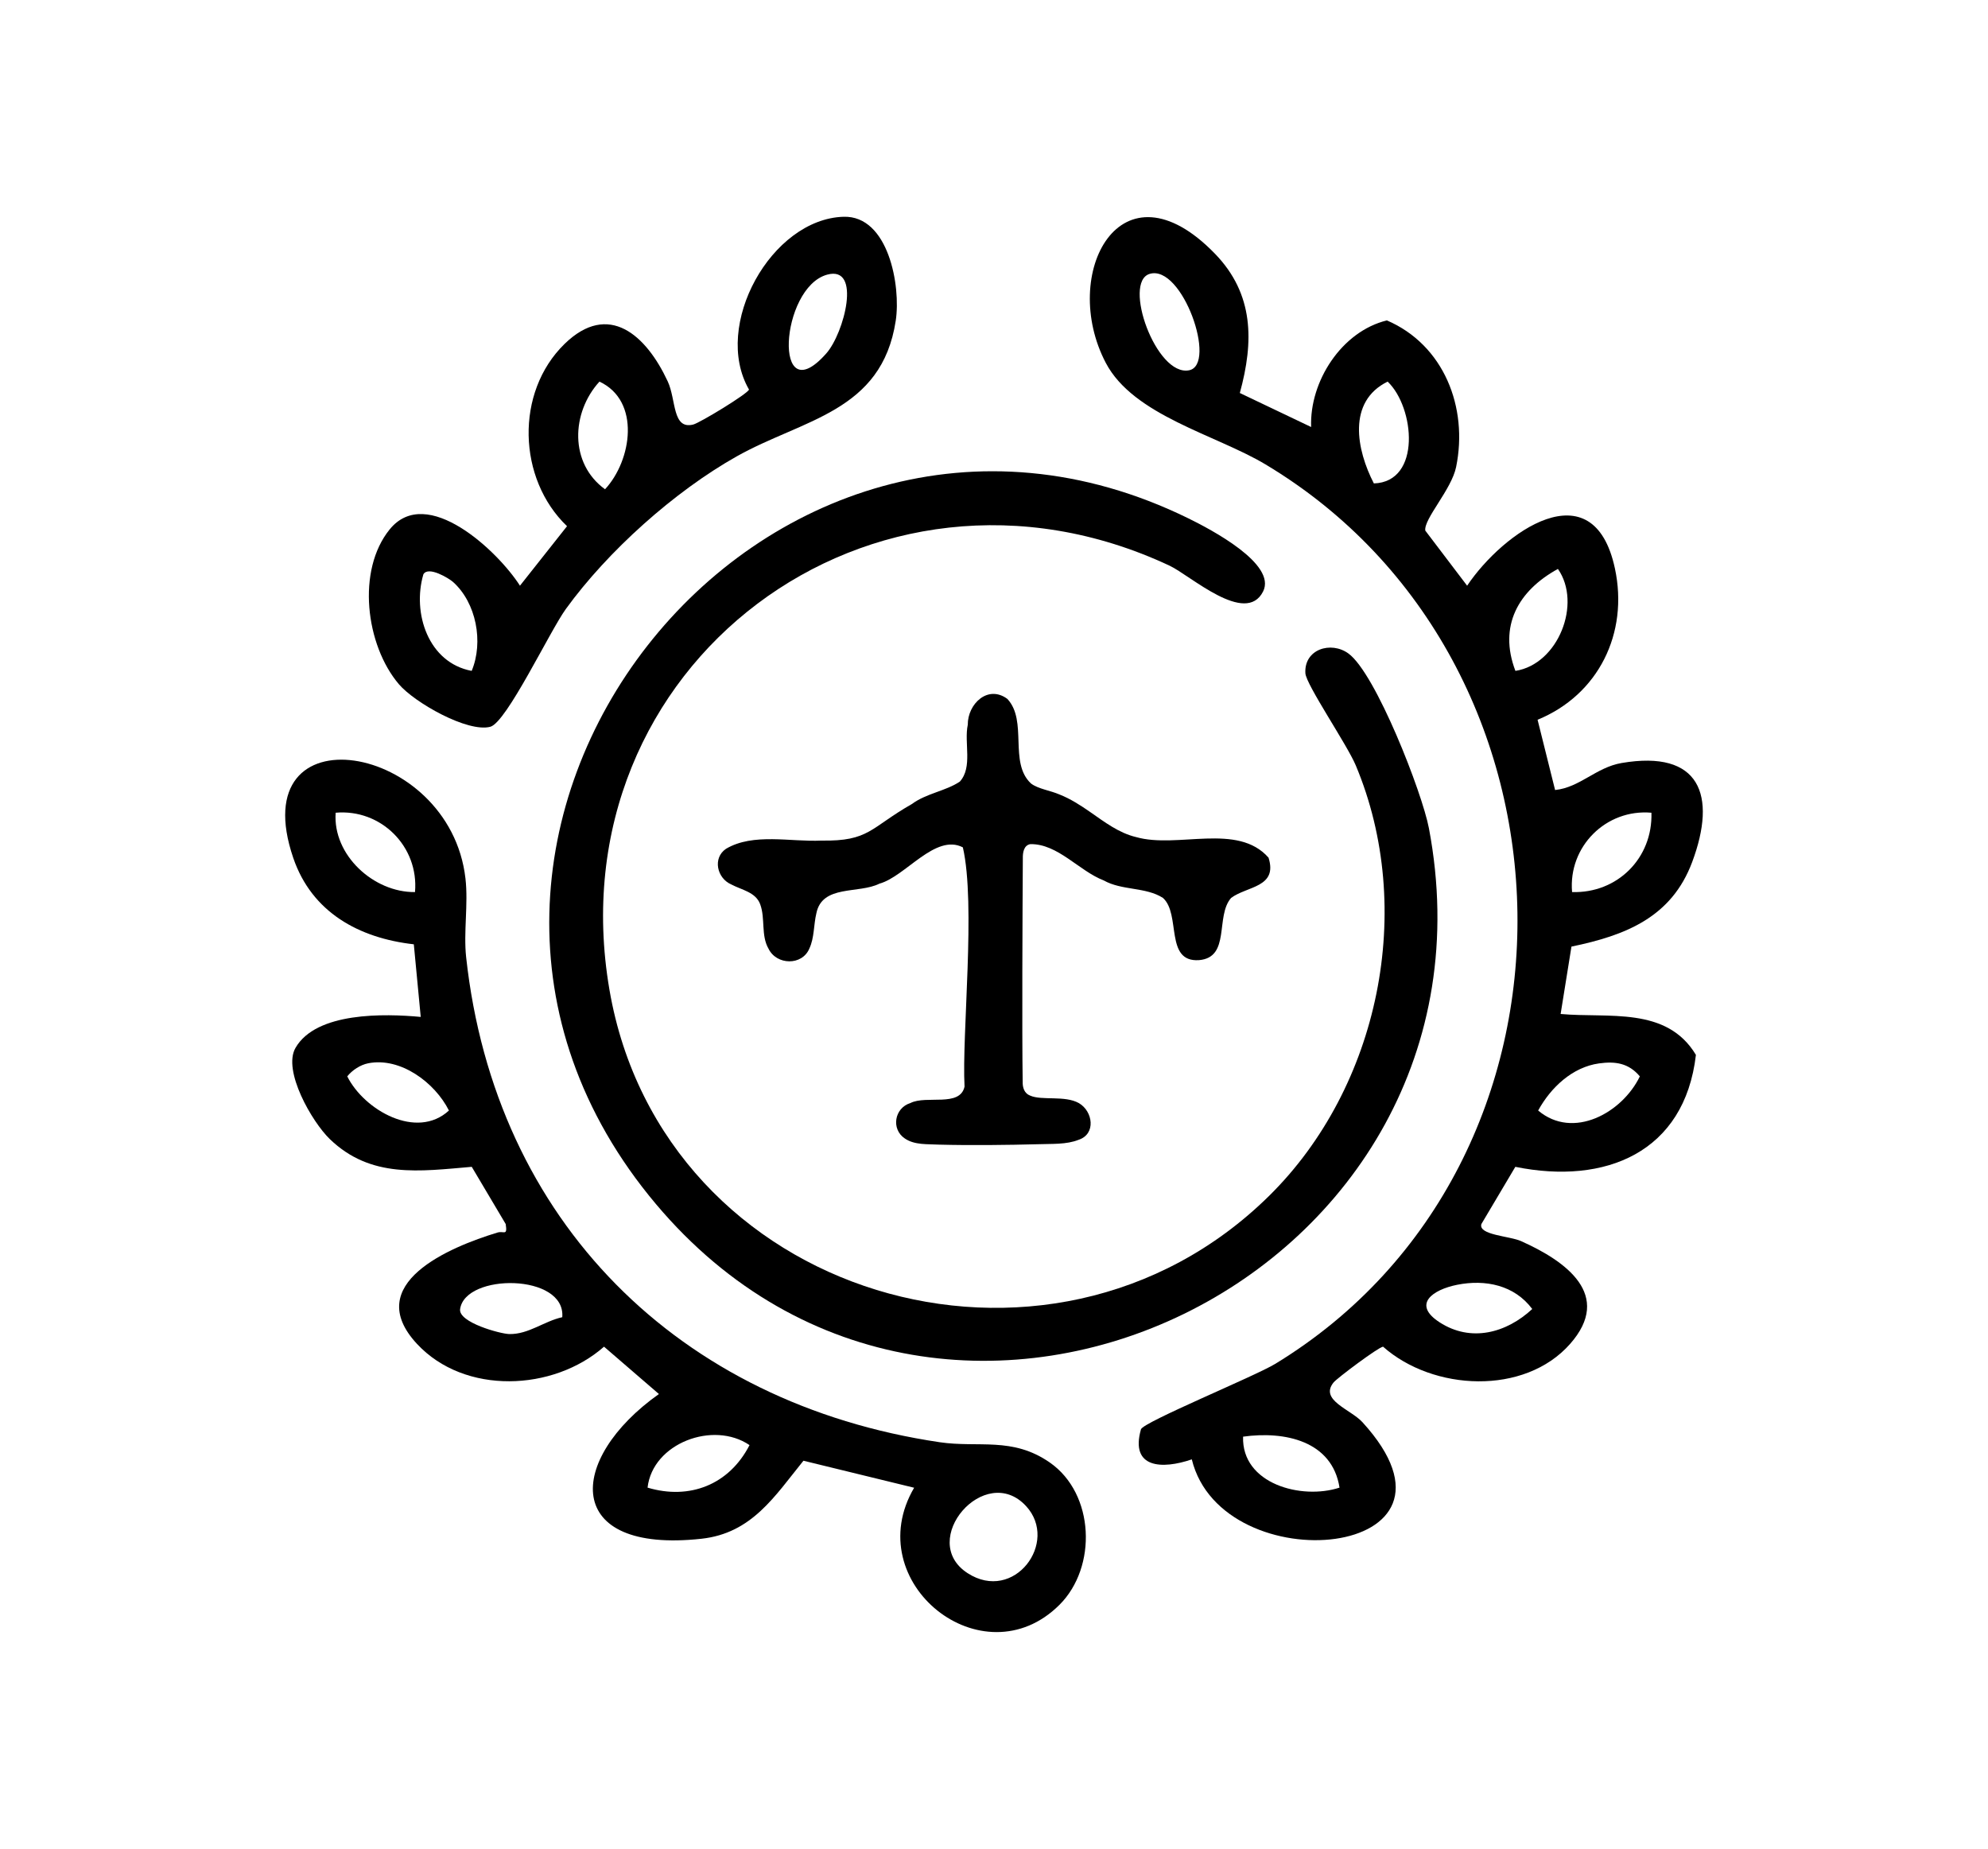 <svg xmlns="http://www.w3.org/2000/svg" xmlns:xlink="http://www.w3.org/1999/xlink" xmlns:inkscape="http://www.inkscape.org/namespaces/inkscape" version="1.1" width="1170" height="1088" viewBox="0 0 1170 1088">
<defs>
<clipPath id="clip_1">
<path transform="matrix(1,0,0,-1,0,1088)" d="M0 1088H1170V0H0Z"/>
</clipPath>
</defs>
<g inkscape:groupmode="layer" inkscape:label="Layer 1">
<g clip-path="url(#clip_1)">
<path transform="matrix(1,0,0,-1,788.351,875.438)" d="M0 0C-4.296 27.46-32.177 33.423-56.759 29.993-57.665 2.155-22.326-7.344 0 0M69.185 119.358C54.951 116.514 42.45 107.921 58.913 97.273 77.388 85.325 98.21 90.994 113.428 105.108 102.961 119.139 85.908 122.699 69.185 119.358M152.765 249.651C136.977 247.47 124.29 235.392 116.902 221.917 137.476 204.537 166.384 220.54 176.749 242.009 170.179 249.814 162.382 250.98 152.765 249.651M183.567 397.166C156.809 399.518 134.515 377.202 136.87 350.468 163.517 349.651 184.376 370.437 183.567 397.166M103.515 480.637C128.763 484.547 142.741 520.344 128.528 540.633 105.124 527.805 93.465 506.995 103.515 480.637M20.21 590.957C48.327 591.834 44.252 635.732 28.319 650.869 4.424 639.126 9.997 610.702 20.21 590.957M-111.72 714.268C-127.815 709.469-107.926 653.693-88.532 657.534-71.871 660.833-92.476 720.006-111.72 714.268M-16.707 624.15C-17.711 650.998 1.278 680.429 27.867 686.886 61.39 672.496 75.81 635.719 68.618 600.606 65.893 587.308 49.506 570.056 50.477 563.191L75.1 530.765C96.174 562.178 149.355 600.279 162.078 540.906 170.246 502.793 152.369 466.543 116.562 451.877L126.87 410.53C141.443 411.996 150.966 423.847 166.01 426.421 212.068 434.302 222.262 407.622 207.567 368.195 195.414 335.585 168.34 324.968 136.501 318.387L130.126 278.732C158.063 276.142 192.489 283.422 209.746 254.66 203.113 197.222 156.38 178.014 103.471 188.781L83.493 155.116C81.514 148.632 100.046 148.09 106.75 145.103 133.269 133.291 161.081 113.347 135.696 84.565 108.854 54.131 55.034 56.855 25.621 82.948 22.991 82.724-1.391 64.497-3.52 61.865-11.925 51.468 6.588 46.067 13.495 38.5 87.05-42.095-69.06-56.623-86.939 16.631-104.266 10.678-123.405 11.234-116.862 34.308-115.663 38.538-49.79 65.543-37.824 72.835 156.134 191.029 150.244 486.18-43.664 602.201-72.804 619.637-121.255 630.864-137.544 661.867-165.065 714.248-128.774 783.337-73.296 726.115-50.297 702.392-50.37 674.419-58.673 644.165Z"/>
<path transform="matrix(1,0,0,-1,603.892,886.323)" d="M0 0C-24.173 26.234-64.151-20.256-34.421-39.451-6.997-57.157 19.515-21.179 0 0M-222.78 10.886C-198.108 3.505-174.776 12.539-162.775 35.907-184.067 50.41-219.804 37.078-222.78 10.886M-272.98 111.172C-270.875 137.008-330.185 137.195-333.105 115.913-334.18 108.083-309.414 101.377-304.191 101.256-292.856 100.996-283.565 108.899-272.98 111.172M-387.182 260.606C-391.774 259.701-396.579 256.593-399.52 252.896-389.602 233.051-358.655 215.328-339.682 232.803-347.986 249.337-368.26 264.34-387.182 260.606M-359.65 361.354C-357.297 388.112-379.614 410.406-406.347 408.052-408.143 383.143-383.945 361.061-359.65 361.354M19.685-58.035C-25.435-103.11-98.559-44.885-65.893 10.819L-131.04 26.717C-148.002 5.769-161.403-15.95-191.056-19.2-272.77-28.156-270.488 27.412-216.103 65.969L-248.401 93.833C-278.272 67.54-330.403 65.302-358.469 95.458-391.367 130.806-339.178 152.487-311.085 160.999-307.397 162.116-305.136 158.703-306.273 166.002L-326.251 199.667C-356.871 197.063-385.683 192.704-409.818 216.02-420.261 226.109-437.673 256.266-429.994 269.643-417.796 290.891-377.559 289.868-356.28 287.887L-360.349 330.615C-392.647 334.279-420.365 349.407-431.302 381.463-461.409 469.704-339.146 449.919-329.949 369.324-328.217 354.145-331.172 337.859-329.548 322.994-312.558 167.405-204.152 60.305-50.825 37.602-28.026 34.226-8.077 40.988 13.982 25.636 40.382 7.262 41.897-35.845 19.685-58.035"/>
<path transform="matrix(1,0,0,-1,746.909,703.746)" d="M0 0C65.008 64.104 86.413 169.018 50.978 253.391 45.864 265.568 21.762 300.841 21.352 307.546 20.49 321.661 36.367 326.684 46.687 319.17 62.789 307.445 90.101 237.211 94.051 216.353 143.835-46.554-188.77-209.237-360.827-4.868-542.374 210.773-297.322 521.259-47.424 398.66-34.424 392.283 4.643 371.864-3.542 355.662-13.788 335.38-46.414 365.154-58.551 370.843-233.222 452.72-421.045 312.375-388.227 121.278-357.081-60.087-129.731-127.927 0 0"/>
<path transform="matrix(1,0,0,-1,266.597,342.451)" d="M0 0C-2.365 2.108-14.531 9.551-17.421 4.484-24.124-18.392-14.487-47.589 11-52.35 18.093-35.376 13.704-12.214 0 0M86.196 117.883C69.507 99.56 68.477 69.708 89.486 54.524 105.284 71.538 110.56 106.534 86.196 117.883M220.213 180.827C192.387 173.221 188.033 98.544 219.734 134.502 230.216 146.392 240.679 186.42 220.213 180.827M65.654 140.047C91.637 165.38 113.751 145.115 126.365 118.045 131.435 107.166 128.959 89.54 141.366 92.612 145.304 93.587 173.64 110.827 174.213 113.212 152.471 150.887 187.381 213.59 229.844 214.889 256.274 215.697 263.693 174.168 260.572 153.719 252.362 99.907 206.004 95.846 166.906 73.839 130.329 53.25 91.103 18.141 66.417-15.935 56.971-28.974 31.534-82.705 21.972-85.239 8.61-88.78-22.676-70.984-31.845-60.193-51.414-37.163-56.852 6.844-37.224 30.955-15.429 57.727 26.495 18.045 39.415-2.221L67.119 32.801C38.018 60.609 36.462 111.585 65.654 140.047"/>
<path transform="matrix(1,0,0,-1,606.871,461.139)" d="M0 0C4.198-3.154 11.15-4.019 16.616-6.374 23.123-8.94 29.136-12.808 34.787-16.757 43.254-22.639 51.619-29.067 61.771-31.471 86.148-38.429 121.441-22.801 139.704-43.585 145.248-61.16 127.027-60.284 117.699-67.257 108.225-77.939 117.541-102.351 98.757-103.884 78.422-105.219 88.31-76.779 77.506-67.221 67.33-60.757 53.382-62.996 42.718-56.977 28.142-51.388 15.756-35.356-.494-35.614-4.354-36.303-4.972-40.611-4.905-43.939-5.096-73.601-5.449-146.237-4.992-175.462-5.091-178.806-4.058-182.295-.63-183.585 6.253-186.675 19.854-183.341 28.111-188.033 36.419-192.896 38.229-206.215 27.958-209.6 20.738-212.504 12.045-211.909 4.372-212.206-14.013-212.694-35.533-212.946-54.192-212.455-60.988-212.057-68.503-212.801-74.311-208.863-82.573-203.366-80.512-190.894-71.053-187.974-61.641-183.184-41.913-190.632-39.207-178.306-40.864-147.516-32.468-70.913-40.2-37.511-56.417-29.179-73.965-54.672-89.286-58.869-101.552-65.005-122.99-59.281-126.423-76.363-128.037-83.054-127.58-90.786-130.528-97.022-134.755-107.269-149.825-106.882-154.55-97.196-159.112-89.381-156.386-79.354-159.461-71.047-162.069-63.804-170.49-62.569-176.517-59.322-184.93-55.67-187.588-43.819-179.607-38.37-163.488-28.834-141.725-34.422-123.34-33.528-95.237-33.985-94.883-26.101-70.239-12.037-61.637-5.688-50.312-4.399-41.989 1.171-34.274 9.701-39.573 23.971-37.302 34.637-37.395 46.874-25.485 58.358-14.004 49.842-1.89 36.849-13.268 12.397-.138 .106Z"/>
</g>
</g>
</svg>
